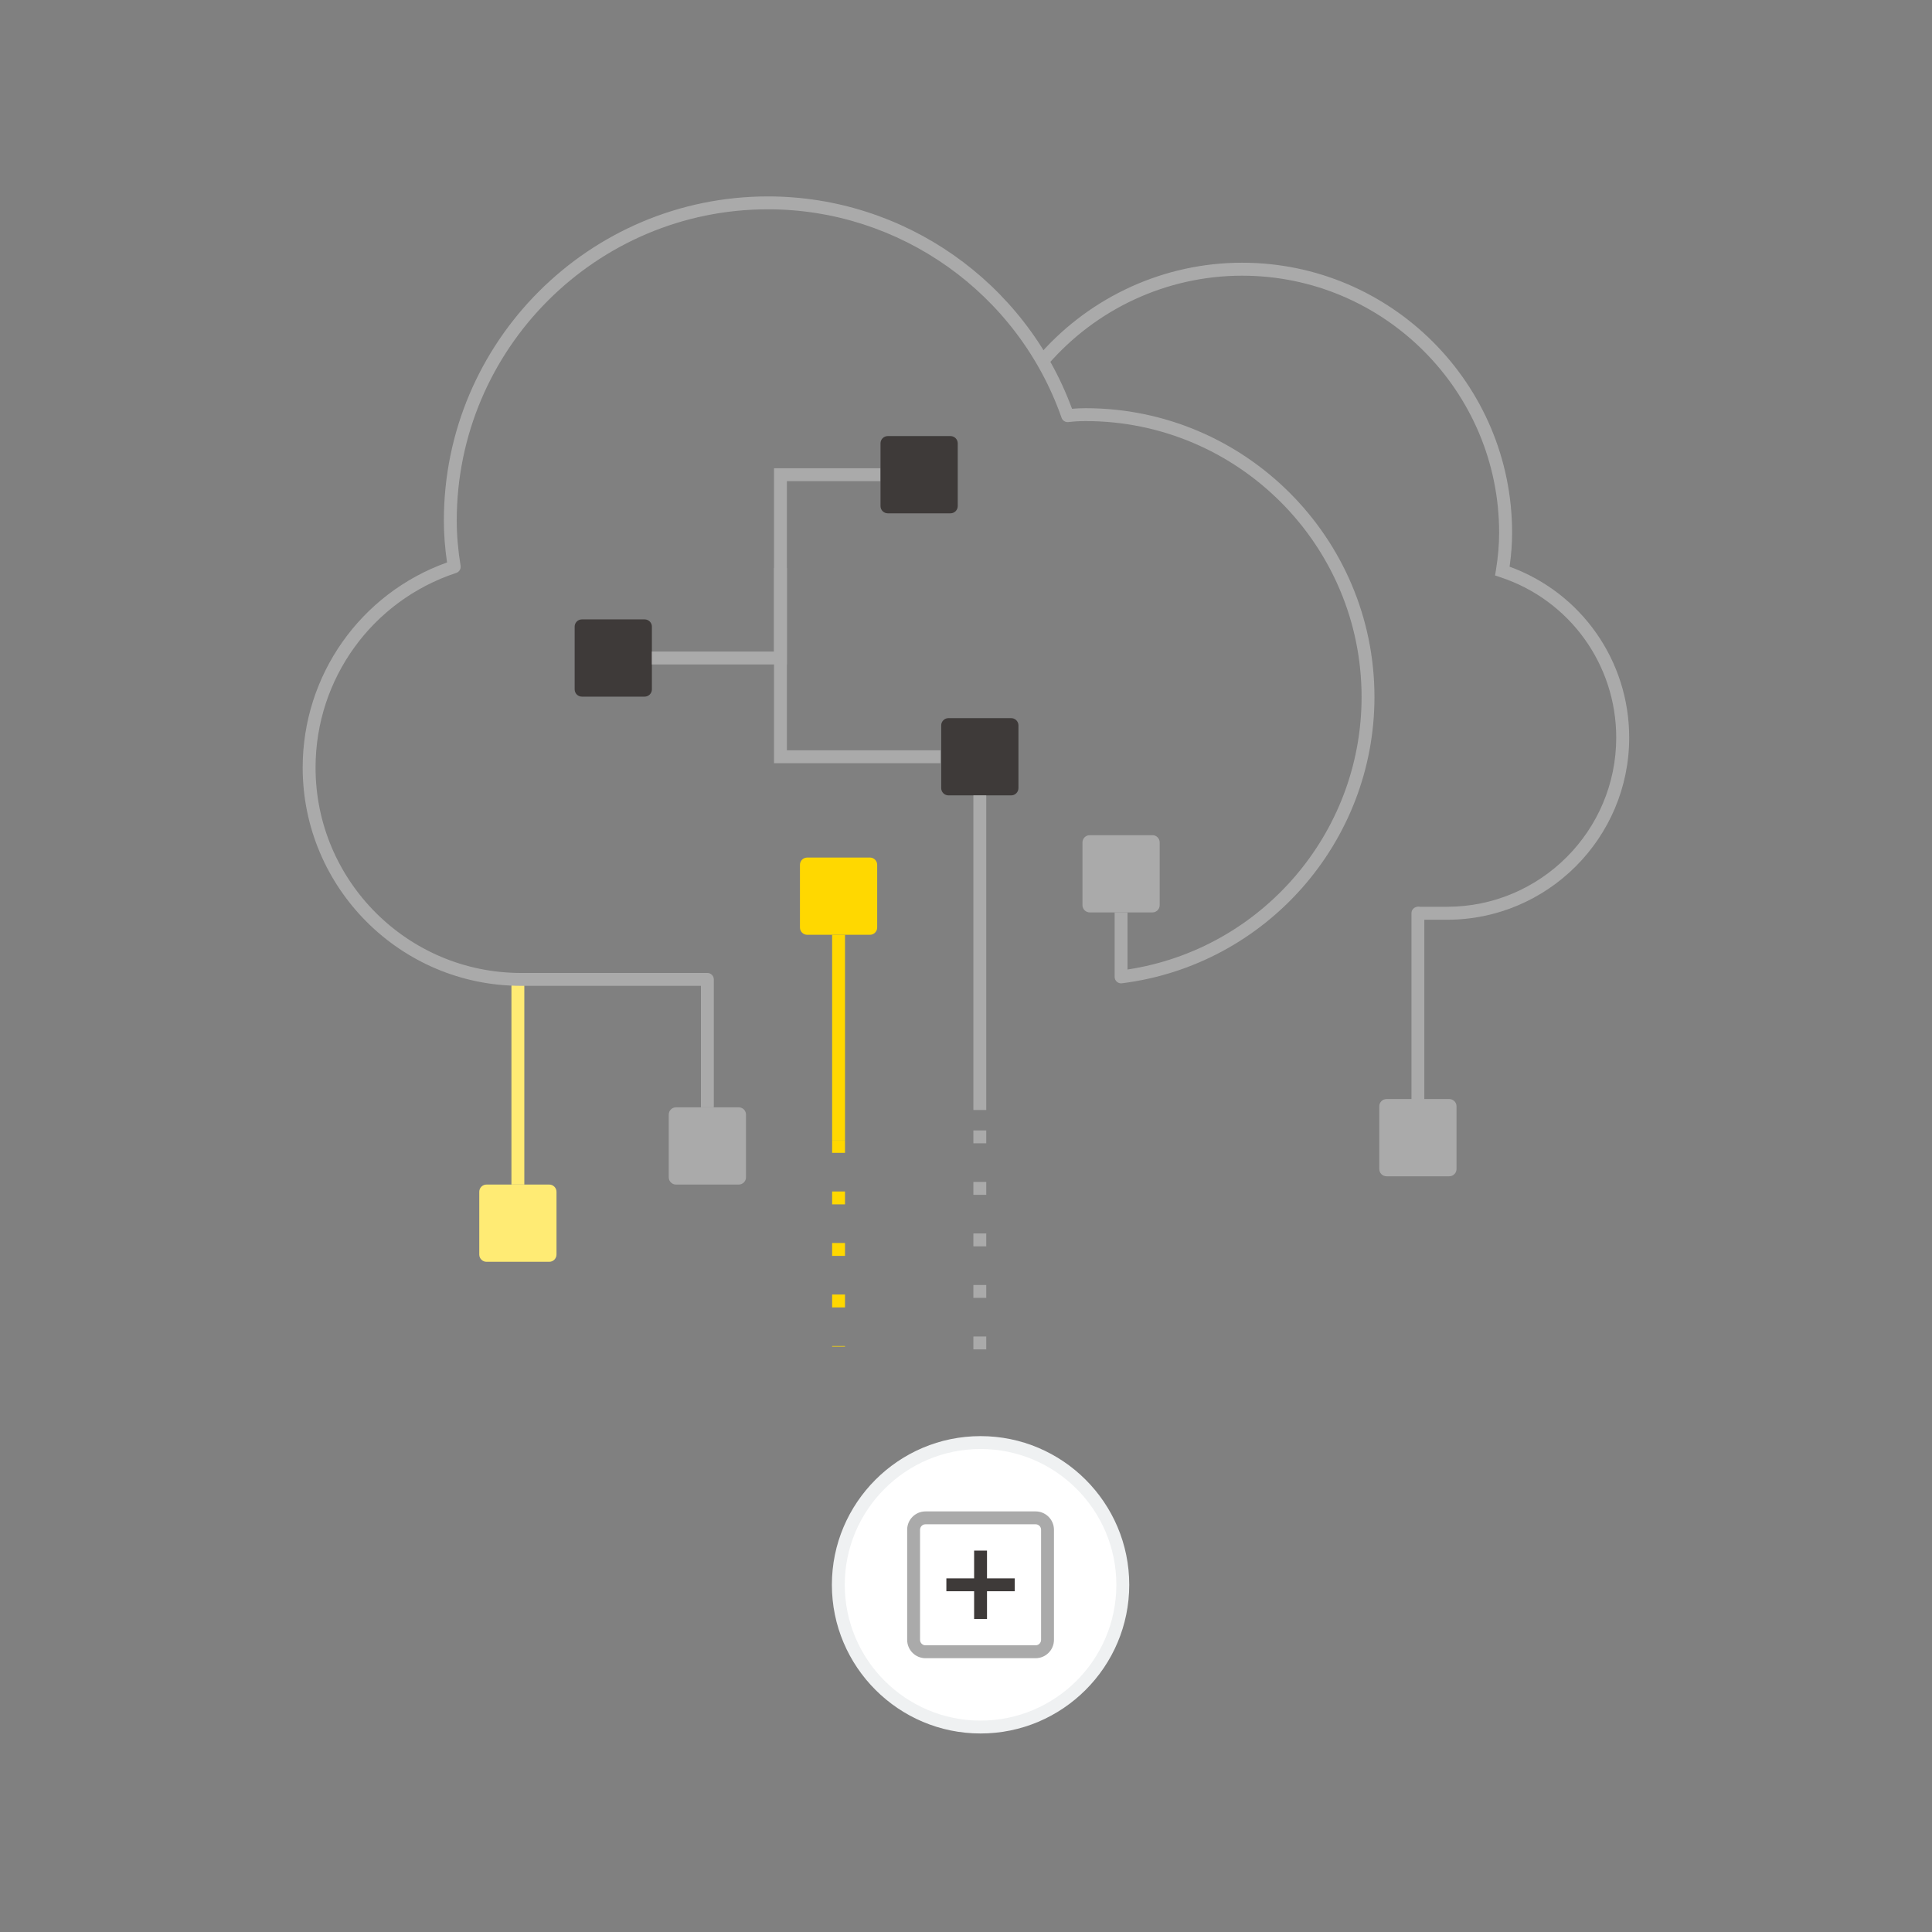 <svg viewBox="0 0 600 600" fill="none" xmlns="http://www.w3.org/2000/svg">
<rect x="0" y="0" width="600" height="600" fill="#808080" stroke="none"/>
<path d="M348.162 303.387C391.409 297.97 424.851 261.167 424.851 216.464C424.851 168.014 385.607 128.77 337.157 128.77C335.295 128.77 333.432 128.877 331.569 129.091C318.082 90.618 281.578 63 238.502 63C184.036 63 139.847 107.168 139.847 161.655C139.847 166.59 140.296 171.3 141.067 176.02C114.862 184.67 96 209.334 96 238.387C96 274.655 125.502 304.157 161.77 304.157H172.774H219.68" />
<path d="M148.839 370.125V389.614C148.839 390.851 149.851 391.863 151.088 391.863H170.577C171.814 391.863 172.826 390.851 172.826 389.614V370.125C172.826 368.888 171.814 367.876 170.577 367.876H151.088C149.851 367.876 148.839 368.888 148.839 370.125Z" fill="#FFEB74"/>
<path d="M428.348 343.567V363.056C428.348 364.293 429.36 365.305 430.597 365.305H450.086C451.323 365.305 452.335 364.293 452.335 363.056V343.567C452.335 342.33 451.323 341.318 450.086 341.318H430.597C429.36 341.318 428.348 342.33 428.348 343.567Z" fill="#AAAAAA"/>
<path d="M442.342 343.318V283.6C442.342 282.496 441.446 281.6 440.342 281.6C439.237 281.6 438.342 282.496 438.342 283.6V343.318C438.342 344.423 439.237 345.318 440.342 345.318C441.446 345.318 442.342 344.423 442.342 343.318Z" fill="#AAAAAA"/>
<path d="M162.832 304.158H158.832V367.876H162.832V304.158Z" fill="#FFEB74"/>
<path d="M306.293 419.061H302.293V415.061H306.293V419.061ZM306.293 403.061H302.293V399.061H306.293V403.061ZM306.293 387.061H302.293V383.061H306.293V387.061ZM306.293 371.061H302.293V367.061H306.293V371.061ZM306.293 355.061H302.293V351.061H306.293V355.061Z" fill="#AAAAAA"/>
<path d="M262.425 418.211H258.425V418.026H262.425V418.211ZM262.425 406.026H258.425V402.026H262.425V406.026ZM262.425 390.026H258.425V386.026H262.425V390.026ZM262.425 374.026H258.425V370.026H262.425V374.026ZM262.425 358.026H258.425V354.026H262.425V358.026Z" fill="#FFD800"/>
<path d="M200.203 192.358H180.714C179.477 192.358 178.465 193.37 178.465 194.607V214.096C178.465 215.333 179.477 216.345 180.714 216.345H200.203C201.44 216.345 202.452 215.333 202.452 214.096V194.607C202.452 193.37 201.44 192.358 200.203 192.358Z" fill="#3E3A39"/>
<path d="M244.377 206.352H202.452V202.352H240.377V145.423H273.45V149.423H244.377V206.352Z" fill="#AAAAAA"/>
<path d="M292.057 237.017H240.377V176.442H244.377V233.017H292.057V237.017Z" fill="#AAAAAA"/>
<path d="M295.188 135.429H275.699C274.462 135.429 273.45 136.441 273.45 137.678V157.167C273.45 158.404 274.462 159.416 275.699 159.416H295.188C296.425 159.416 297.437 158.404 297.437 157.167V137.678C297.437 136.441 296.425 135.429 295.188 135.429Z" fill="#3E3A39"/>
<path d="M207.687 346.139V365.628C207.687 366.865 208.699 367.877 209.936 367.877H229.425C230.662 367.877 231.674 366.865 231.674 365.628V346.139C231.674 344.902 230.662 343.89 229.425 343.89H209.936C208.699 343.89 207.687 344.902 207.687 346.139Z" fill="#AAAAAA"/>
<path d="M360.155 281.109V261.62C360.155 260.383 359.143 259.371 357.906 259.371H338.417C337.18 259.371 336.168 260.383 336.168 261.62V281.109C336.168 282.346 337.18 283.358 338.417 283.358H357.906C359.143 283.358 360.155 282.346 360.155 281.109Z" fill="#AAAAAA"/>
<path d="M221.68 343.889H217.68V306.158H161.77C124.401 306.158 94 275.757 94 238.388C94 209.685 111.946 184.294 138.834 174.674C138.17 170.16 137.847 165.885 137.847 161.656C137.847 106.153 183 61 238.502 61C280.633 61 318.378 87.438 332.923 126.947C334.335 126.829 335.753 126.77 337.156 126.77C386.614 126.77 426.85 167.006 426.85 216.464C426.85 261.548 393.128 299.77 348.411 305.371C347.844 305.445 347.268 305.267 346.839 304.887C346.408 304.507 346.162 303.961 346.162 303.387V283.359H350.162V301.091C391.759 294.761 422.85 258.776 422.85 216.464C422.85 169.212 384.408 130.77 337.156 130.77C335.379 130.77 333.575 130.874 331.797 131.078C330.872 131.187 329.991 130.635 329.681 129.753C316.105 91.022 279.462 65 238.502 65C185.207 65 141.847 108.359 141.847 161.655C141.847 166.184 142.238 170.778 143.04 175.698C143.199 176.669 142.627 177.611 141.693 177.92C115.558 186.546 97.999 210.847 97.999 238.388C97.999 273.551 126.606 302.158 161.769 302.158H219.679C220.783 302.158 221.679 303.054 221.679 304.158V343.889H221.68Z" fill="#AAAAAA"/>
<path d="M316.287 244.762V225.273C316.287 224.036 315.275 223.024 314.038 223.024H294.549C293.312 223.024 292.3 224.036 292.3 225.273V244.762C292.3 245.999 293.312 247.011 294.549 247.011H314.038C315.275 247.011 316.287 245.999 316.287 244.762Z" fill="#3E3A39"/>
<path d="M306.293 247.011H302.293V344.727H306.293V247.011Z" fill="#AAAAAA"/>
<path d="M272.418 288.059V268.57C272.418 267.333 271.406 266.321 270.169 266.321H250.68C249.443 266.321 248.431 267.333 248.431 268.57V288.059C248.431 289.296 249.443 290.308 250.68 290.308H270.169C271.407 290.307 272.418 289.295 272.418 288.059Z" fill="#FFD800"/>
<path d="M262.425 290.307H258.425V354.027H262.425V290.307Z" fill="#FFD800"/>
<path d="M304.522 536.348C328.919 536.348 348.696 516.571 348.696 492.174C348.696 467.777 328.919 448 304.522 448C280.126 448 260.348 467.777 260.348 492.174C260.348 516.571 280.126 536.348 304.522 536.348Z" fill="white"/>
<path d="M304.522 538.348C279.062 538.348 258.348 517.634 258.348 492.174C258.348 466.714 279.061 446 304.522 446C329.983 446 350.696 466.714 350.696 492.174C350.696 517.634 329.982 538.348 304.522 538.348ZM304.522 450C281.267 450 262.348 468.919 262.348 492.174C262.348 515.429 281.267 534.348 304.522 534.348C327.777 534.348 346.696 515.429 346.696 492.174C346.696 468.919 327.777 450 304.522 450Z" fill="#EFF1F2"/>
<path d="M321.624 471.381H287.42C285.39 471.381 283.729 473.042 283.729 475.072V509.276C283.729 511.306 285.39 512.967 287.42 512.967H321.624C323.654 512.967 325.315 511.306 325.315 509.276V475.072C325.315 473.042 323.654 471.381 321.624 471.381Z" fill="white"/>
<path d="M321.624 514.967H287.42C284.282 514.967 281.729 512.414 281.729 509.276V475.072C281.729 471.934 284.282 469.382 287.42 469.382H321.624C324.762 469.382 327.315 471.935 327.315 475.072V509.276C327.315 512.414 324.762 514.967 321.624 514.967ZM287.42 473.381C286.488 473.381 285.729 474.14 285.729 475.071V509.275C285.729 510.208 286.488 510.966 287.42 510.966H321.624C322.557 510.966 323.315 510.207 323.315 509.275V475.071C323.315 474.139 322.556 473.381 321.624 473.381H287.42Z" fill="#AAAAAA"/>
<path d="M315.142 490.174H306.522V481.554H302.522V490.174H293.903V494.174H302.522V502.793H306.522V494.174H315.142V490.174Z" fill="#3E3A39"/>
<path d="M449.399 285.636H440.272V281.608H449.399C478.368 281.608 501.935 258.041 501.935 229.072C501.935 206.383 487.469 186.364 465.939 179.258L464.304 178.719L464.582 177.021C465.245 172.959 465.568 169.167 465.568 165.431C465.568 121.423 429.764 85.619 385.756 85.619C362.197 85.619 340.368 96.044 325.5 113.179C324.5 112 324.241 111 323.375 109.5C338.966 92.119 361.487 81.589 385.756 81.589C431.985 81.589 469.596 119.2 469.596 165.429C469.596 168.865 469.34 172.335 468.815 175.991C491.106 184.093 505.962 205.211 505.962 229.071C505.962 260.261 480.588 285.636 449.399 285.636Z" fill="#AAAAAA"/>
</svg>